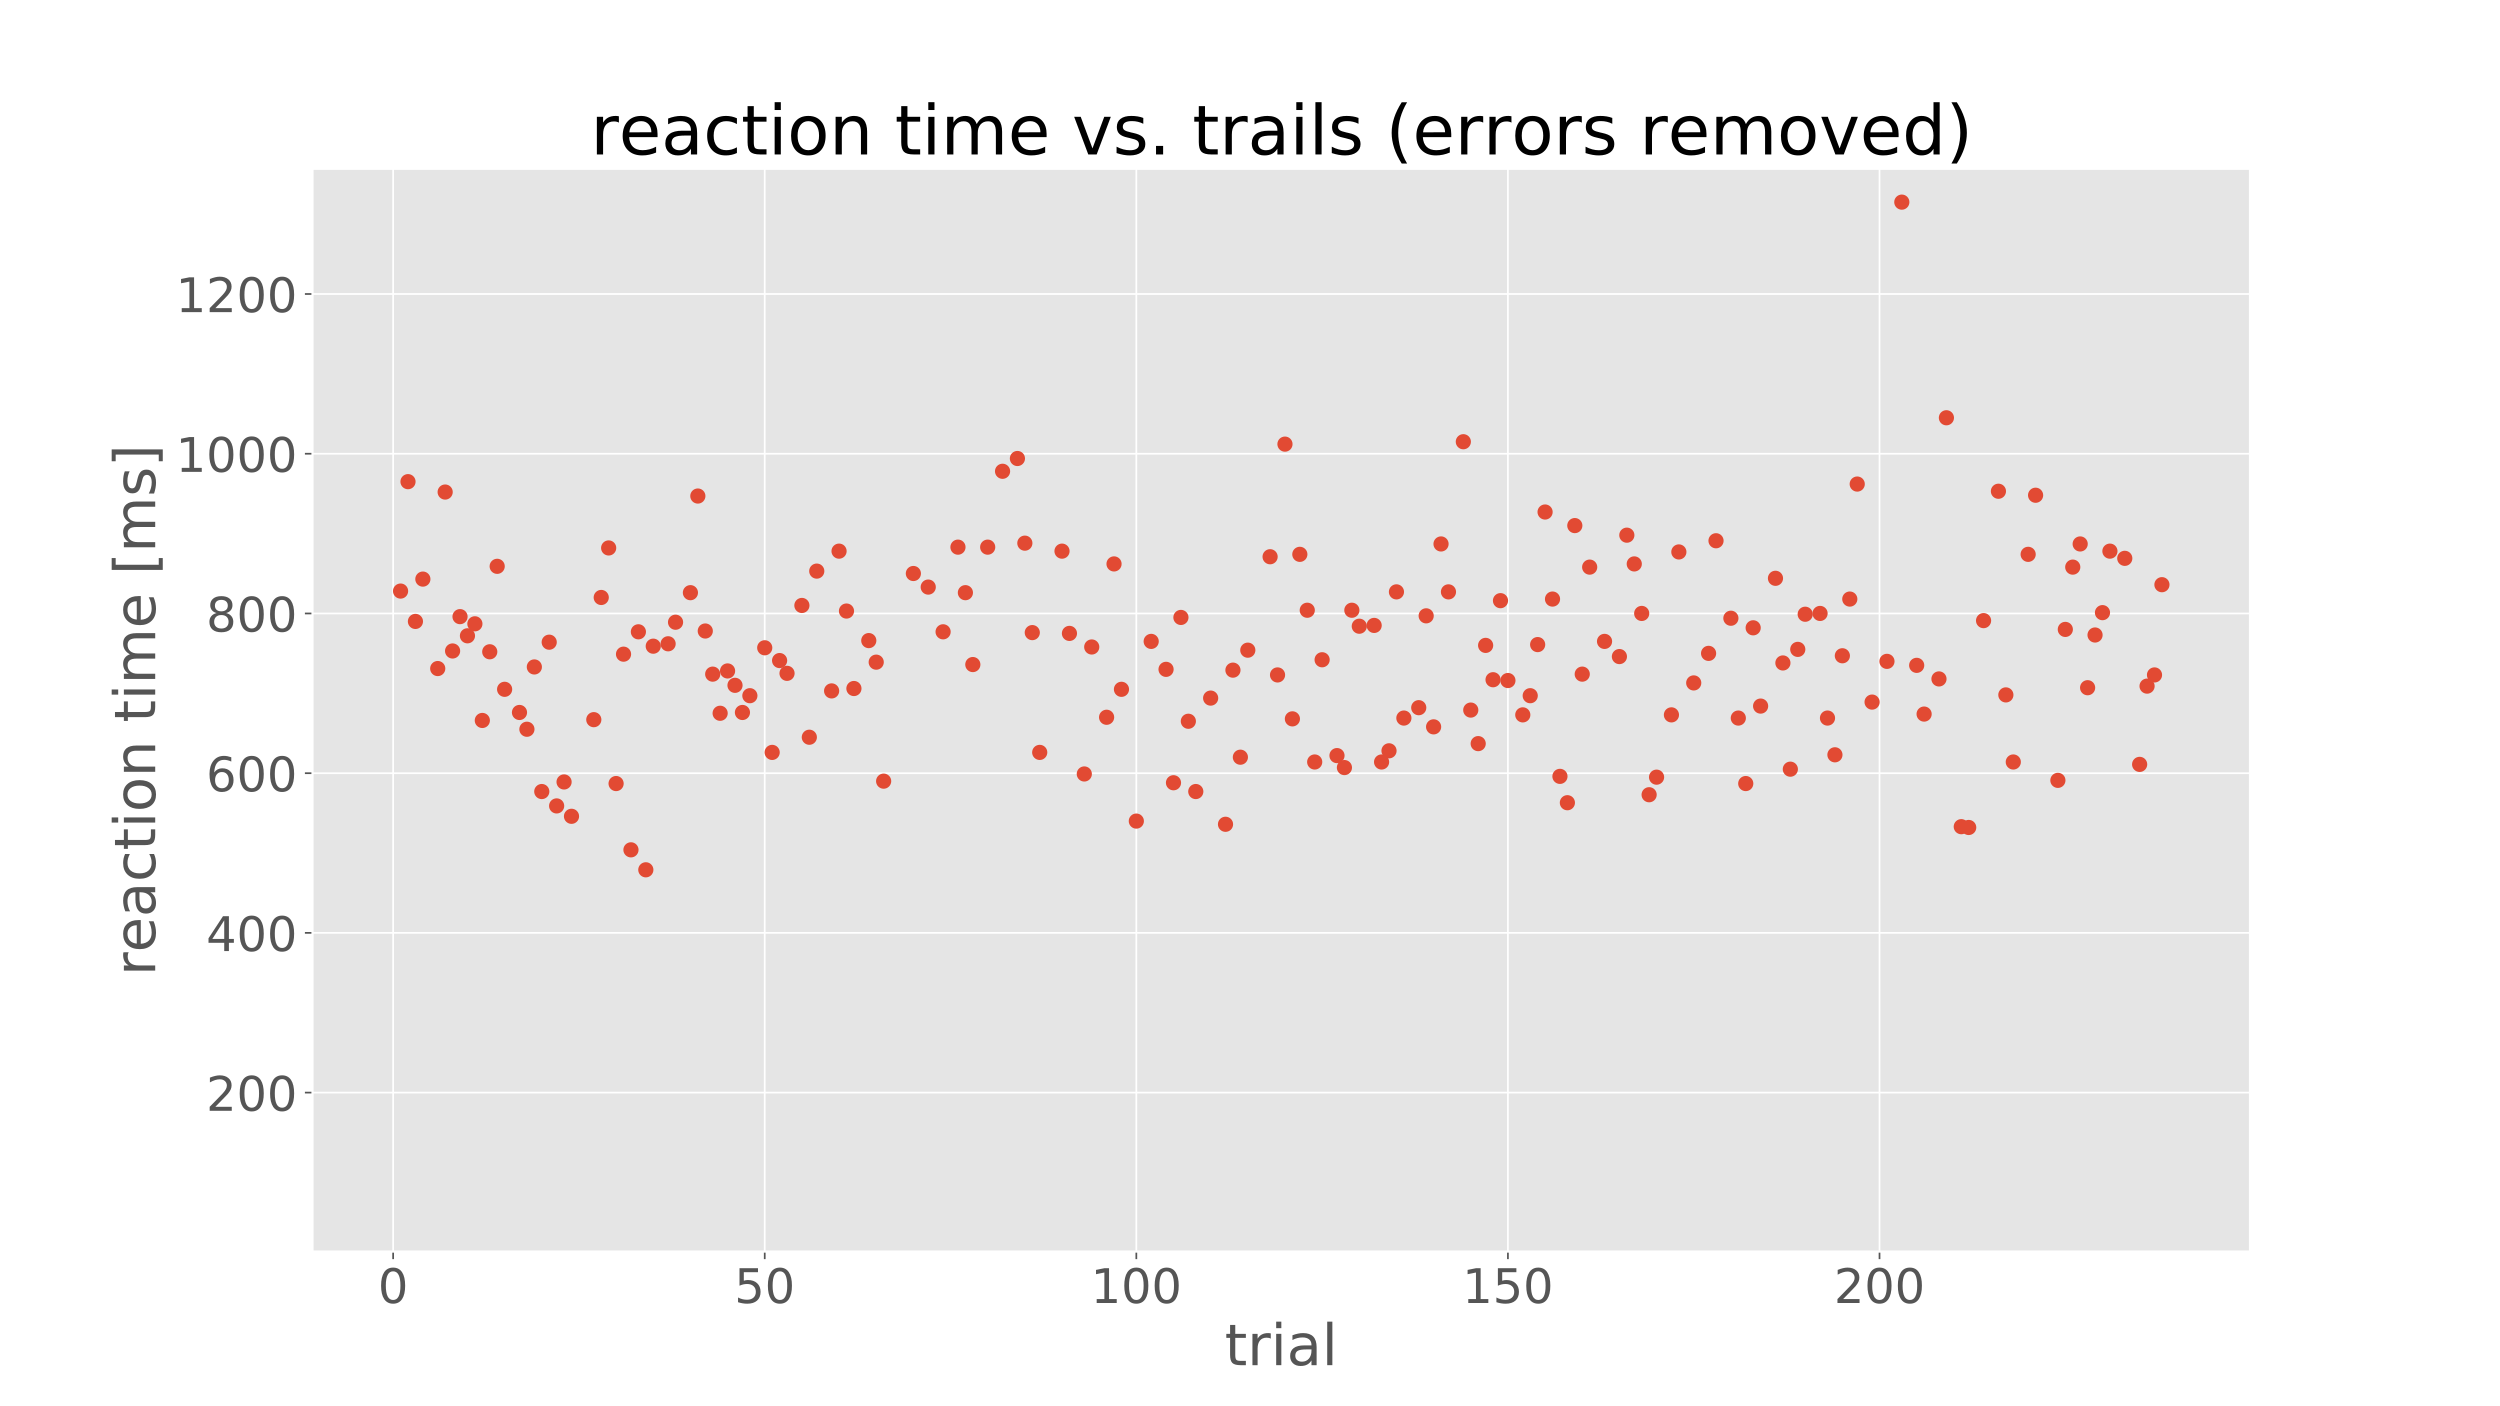 <?xml version="1.0" encoding="utf-8" standalone="no"?>
<!DOCTYPE svg PUBLIC "-//W3C//DTD SVG 1.1//EN"
  "http://www.w3.org/Graphics/SVG/1.1/DTD/svg11.dtd">
<!-- Created with matplotlib (https://matplotlib.org/) -->
<svg height="648pt" version="1.1" viewBox="0 0 1152 648" width="1152pt" xmlns="http://www.w3.org/2000/svg" xmlns:xlink="http://www.w3.org/1999/xlink">
 <defs>
  <style type="text/css">
*{stroke-linecap:butt;stroke-linejoin:round;white-space:pre;}
  </style>
 </defs>
 <g id="figure_1">
  <g id="patch_1">
   <path d="M 0 648 
L 1152 648 
L 1152 0 
L 0 0 
z
" style="fill:#ffffff;"/>
  </g>
  <g id="axes_1">
   <g id="patch_2">
    <path d="M 144 576.72 
L 1036.8 576.72 
L 1036.8 77.76 
L 144 77.76 
z
" style="fill:#e5e5e5;"/>
   </g>
   <g id="matplotlib.axis_1">
    <g id="xtick_1">
     <g id="line2d_1">
      <path clip-path="url(#pf242db9846)" d="M 181.157 576.72 
L 181.157 77.76 
" style="fill:none;stroke:#ffffff;stroke-linecap:square;stroke-width:0.8;"/>
     </g>
     <g id="line2d_2">
      <defs>
       <path d="M 0 0 
L 0 3.5 
" id="m5bc1a7a6ff" style="stroke:#555555;stroke-width:0.8;"/>
      </defs>
      <g>
       <use style="fill:#555555;stroke:#555555;stroke-width:0.8;" x="181.157" xlink:href="#m5bc1a7a6ff" y="576.72"/>
      </g>
     </g>
     <g id="text_1">
      <!-- 0 -->
      <defs>
       <path d="M 31.781 66.406 
Q 24.172 66.406 20.328 58.906 
Q 16.5 51.422 16.5 36.375 
Q 16.5 21.391 20.328 13.891 
Q 24.172 6.391 31.781 6.391 
Q 39.453 6.391 43.281 13.891 
Q 47.125 21.391 47.125 36.375 
Q 47.125 51.422 43.281 58.906 
Q 39.453 66.406 31.781 66.406 
z
M 31.781 74.219 
Q 44.047 74.219 50.516 64.516 
Q 56.984 54.828 56.984 36.375 
Q 56.984 17.969 50.516 8.266 
Q 44.047 -1.422 31.781 -1.422 
Q 19.531 -1.422 13.062 8.266 
Q 6.594 17.969 6.594 36.375 
Q 6.594 54.828 13.062 64.516 
Q 19.531 74.219 31.781 74.219 
z
" id="DejaVuSans-48"/>
      </defs>
      <g style="fill:#555555;" transform="translate(174.158 600.437)scale(0.22 -0.22)">
       <use xlink:href="#DejaVuSans-48"/>
      </g>
     </g>
    </g>
    <g id="xtick_2">
     <g id="line2d_3">
      <path clip-path="url(#pf242db9846)" d="M 352.388 576.72 
L 352.388 77.76 
" style="fill:none;stroke:#ffffff;stroke-linecap:square;stroke-width:0.8;"/>
     </g>
     <g id="line2d_4">
      <g>
       <use style="fill:#555555;stroke:#555555;stroke-width:0.8;" x="352.388" xlink:href="#m5bc1a7a6ff" y="576.72"/>
      </g>
     </g>
     <g id="text_2">
      <!-- 50 -->
      <defs>
       <path d="M 10.797 72.906 
L 49.516 72.906 
L 49.516 64.594 
L 19.828 64.594 
L 19.828 46.734 
Q 21.969 47.469 24.109 47.828 
Q 26.266 48.188 28.422 48.188 
Q 40.625 48.188 47.75 41.5 
Q 54.891 34.812 54.891 23.391 
Q 54.891 11.625 47.562 5.094 
Q 40.234 -1.422 26.906 -1.422 
Q 22.312 -1.422 17.547 -0.641 
Q 12.797 0.141 7.719 1.703 
L 7.719 11.625 
Q 12.109 9.234 16.797 8.062 
Q 21.484 6.891 26.703 6.891 
Q 35.156 6.891 40.078 11.328 
Q 45.016 15.766 45.016 23.391 
Q 45.016 31 40.078 35.438 
Q 35.156 39.891 26.703 39.891 
Q 22.75 39.891 18.812 39.016 
Q 14.891 38.141 10.797 36.281 
z
" id="DejaVuSans-53"/>
      </defs>
      <g style="fill:#555555;" transform="translate(338.391 600.437)scale(0.22 -0.22)">
       <use xlink:href="#DejaVuSans-53"/>
       <use x="63.623" xlink:href="#DejaVuSans-48"/>
      </g>
     </g>
    </g>
    <g id="xtick_3">
     <g id="line2d_5">
      <path clip-path="url(#pf242db9846)" d="M 523.62 576.72 
L 523.62 77.76 
" style="fill:none;stroke:#ffffff;stroke-linecap:square;stroke-width:0.8;"/>
     </g>
     <g id="line2d_6">
      <g>
       <use style="fill:#555555;stroke:#555555;stroke-width:0.8;" x="523.62" xlink:href="#m5bc1a7a6ff" y="576.72"/>
      </g>
     </g>
     <g id="text_3">
      <!-- 100 -->
      <defs>
       <path d="M 12.406 8.297 
L 28.516 8.297 
L 28.516 63.922 
L 10.984 60.406 
L 10.984 69.391 
L 28.422 72.906 
L 38.281 72.906 
L 38.281 8.297 
L 54.391 8.297 
L 54.391 0 
L 12.406 0 
z
" id="DejaVuSans-49"/>
      </defs>
      <g style="fill:#555555;" transform="translate(502.624 600.437)scale(0.22 -0.22)">
       <use xlink:href="#DejaVuSans-49"/>
       <use x="63.623" xlink:href="#DejaVuSans-48"/>
       <use x="127.246" xlink:href="#DejaVuSans-48"/>
      </g>
     </g>
    </g>
    <g id="xtick_4">
     <g id="line2d_7">
      <path clip-path="url(#pf242db9846)" d="M 694.851 576.72 
L 694.851 77.76 
" style="fill:none;stroke:#ffffff;stroke-linecap:square;stroke-width:0.8;"/>
     </g>
     <g id="line2d_8">
      <g>
       <use style="fill:#555555;stroke:#555555;stroke-width:0.8;" x="694.851" xlink:href="#m5bc1a7a6ff" y="576.72"/>
      </g>
     </g>
     <g id="text_4">
      <!-- 150 -->
      <g style="fill:#555555;" transform="translate(673.855 600.437)scale(0.22 -0.22)">
       <use xlink:href="#DejaVuSans-49"/>
       <use x="63.623" xlink:href="#DejaVuSans-53"/>
       <use x="127.246" xlink:href="#DejaVuSans-48"/>
      </g>
     </g>
    </g>
    <g id="xtick_5">
     <g id="line2d_9">
      <path clip-path="url(#pf242db9846)" d="M 866.082 576.72 
L 866.082 77.76 
" style="fill:none;stroke:#ffffff;stroke-linecap:square;stroke-width:0.8;"/>
     </g>
     <g id="line2d_10">
      <g>
       <use style="fill:#555555;stroke:#555555;stroke-width:0.8;" x="866.082" xlink:href="#m5bc1a7a6ff" y="576.72"/>
      </g>
     </g>
     <g id="text_5">
      <!-- 200 -->
      <defs>
       <path d="M 19.188 8.297 
L 53.609 8.297 
L 53.609 0 
L 7.328 0 
L 7.328 8.297 
Q 12.938 14.109 22.625 23.891 
Q 32.328 33.688 34.812 36.531 
Q 39.547 41.844 41.422 45.531 
Q 43.312 49.219 43.312 52.781 
Q 43.312 58.594 39.234 62.25 
Q 35.156 65.922 28.609 65.922 
Q 23.969 65.922 18.812 64.312 
Q 13.672 62.703 7.812 59.422 
L 7.812 69.391 
Q 13.766 71.781 18.938 73 
Q 24.125 74.219 28.422 74.219 
Q 39.75 74.219 46.484 68.547 
Q 53.219 62.891 53.219 53.422 
Q 53.219 48.922 51.531 44.891 
Q 49.859 40.875 45.406 35.406 
Q 44.188 33.984 37.641 27.219 
Q 31.109 20.453 19.188 8.297 
z
" id="DejaVuSans-50"/>
      </defs>
      <g style="fill:#555555;" transform="translate(845.086 600.437)scale(0.22 -0.22)">
       <use xlink:href="#DejaVuSans-50"/>
       <use x="63.623" xlink:href="#DejaVuSans-48"/>
       <use x="127.246" xlink:href="#DejaVuSans-48"/>
      </g>
     </g>
    </g>
    <g id="text_6">
     <!-- trial -->
     <defs>
      <path d="M 18.312 70.219 
L 18.312 54.688 
L 36.812 54.688 
L 36.812 47.703 
L 18.312 47.703 
L 18.312 18.016 
Q 18.312 11.328 20.141 9.422 
Q 21.969 7.516 27.594 7.516 
L 36.812 7.516 
L 36.812 0 
L 27.594 0 
Q 17.188 0 13.234 3.875 
Q 9.281 7.766 9.281 18.016 
L 9.281 47.703 
L 2.688 47.703 
L 2.688 54.688 
L 9.281 54.688 
L 9.281 70.219 
z
" id="DejaVuSans-116"/>
      <path d="M 41.109 46.297 
Q 39.594 47.172 37.812 47.578 
Q 36.031 48 33.891 48 
Q 26.266 48 22.188 43.047 
Q 18.109 38.094 18.109 28.812 
L 18.109 0 
L 9.078 0 
L 9.078 54.688 
L 18.109 54.688 
L 18.109 46.188 
Q 20.953 51.172 25.484 53.578 
Q 30.031 56 36.531 56 
Q 37.453 56 38.578 55.875 
Q 39.703 55.766 41.062 55.516 
z
" id="DejaVuSans-114"/>
      <path d="M 9.422 54.688 
L 18.406 54.688 
L 18.406 0 
L 9.422 0 
z
M 9.422 75.984 
L 18.406 75.984 
L 18.406 64.594 
L 9.422 64.594 
z
" id="DejaVuSans-105"/>
      <path d="M 34.281 27.484 
Q 23.391 27.484 19.188 25 
Q 14.984 22.516 14.984 16.5 
Q 14.984 11.719 18.141 8.906 
Q 21.297 6.109 26.703 6.109 
Q 34.188 6.109 38.703 11.406 
Q 43.219 16.703 43.219 25.484 
L 43.219 27.484 
z
M 52.203 31.203 
L 52.203 0 
L 43.219 0 
L 43.219 8.297 
Q 40.141 3.328 35.547 0.953 
Q 30.953 -1.422 24.312 -1.422 
Q 15.922 -1.422 10.953 3.297 
Q 6 8.016 6 15.922 
Q 6 25.141 12.172 29.828 
Q 18.359 34.516 30.609 34.516 
L 43.219 34.516 
L 43.219 35.406 
Q 43.219 41.609 39.141 45 
Q 35.062 48.391 27.688 48.391 
Q 23 48.391 18.547 47.266 
Q 14.109 46.141 10.016 43.891 
L 10.016 52.203 
Q 14.938 54.109 19.578 55.047 
Q 24.219 56 28.609 56 
Q 40.484 56 46.344 49.844 
Q 52.203 43.703 52.203 31.203 
z
" id="DejaVuSans-97"/>
      <path d="M 9.422 75.984 
L 18.406 75.984 
L 18.406 0 
L 9.422 0 
z
" id="DejaVuSans-108"/>
     </defs>
     <g style="fill:#555555;" transform="translate(564.375 629.072)scale(0.264 -0.264)">
      <use xlink:href="#DejaVuSans-116"/>
      <use x="39.209" xlink:href="#DejaVuSans-114"/>
      <use x="80.322" xlink:href="#DejaVuSans-105"/>
      <use x="108.105" xlink:href="#DejaVuSans-97"/>
      <use x="169.385" xlink:href="#DejaVuSans-108"/>
     </g>
    </g>
   </g>
   <g id="matplotlib.axis_2">
    <g id="ytick_1">
     <g id="line2d_11">
      <path clip-path="url(#pf242db9846)" d="M 144 503.484 
L 1036.8 503.484 
" style="fill:none;stroke:#ffffff;stroke-linecap:square;stroke-width:0.8;"/>
     </g>
     <g id="line2d_12">
      <defs>
       <path d="M 0 0 
L -3.5 0 
" id="m4f1fadaae9" style="stroke:#555555;stroke-width:0.8;"/>
      </defs>
      <g>
       <use style="fill:#555555;stroke:#555555;stroke-width:0.8;" x="144" xlink:href="#m4f1fadaae9" y="503.484"/>
      </g>
     </g>
     <g id="text_7">
      <!-- 200 -->
      <g style="fill:#555555;" transform="translate(95.007 511.843)scale(0.22 -0.22)">
       <use xlink:href="#DejaVuSans-50"/>
       <use x="63.623" xlink:href="#DejaVuSans-48"/>
       <use x="127.246" xlink:href="#DejaVuSans-48"/>
      </g>
     </g>
    </g>
    <g id="ytick_2">
     <g id="line2d_13">
      <path clip-path="url(#pf242db9846)" d="M 144 429.88 
L 1036.8 429.88 
" style="fill:none;stroke:#ffffff;stroke-linecap:square;stroke-width:0.8;"/>
     </g>
     <g id="line2d_14">
      <g>
       <use style="fill:#555555;stroke:#555555;stroke-width:0.8;" x="144" xlink:href="#m4f1fadaae9" y="429.88"/>
      </g>
     </g>
     <g id="text_8">
      <!-- 400 -->
      <defs>
       <path d="M 37.797 64.312 
L 12.891 25.391 
L 37.797 25.391 
z
M 35.203 72.906 
L 47.609 72.906 
L 47.609 25.391 
L 58.016 25.391 
L 58.016 17.188 
L 47.609 17.188 
L 47.609 0 
L 37.797 0 
L 37.797 17.188 
L 4.891 17.188 
L 4.891 26.703 
z
" id="DejaVuSans-52"/>
      </defs>
      <g style="fill:#555555;" transform="translate(95.007 438.239)scale(0.22 -0.22)">
       <use xlink:href="#DejaVuSans-52"/>
       <use x="63.623" xlink:href="#DejaVuSans-48"/>
       <use x="127.246" xlink:href="#DejaVuSans-48"/>
      </g>
     </g>
    </g>
    <g id="ytick_3">
     <g id="line2d_15">
      <path clip-path="url(#pf242db9846)" d="M 144 356.277 
L 1036.8 356.277 
" style="fill:none;stroke:#ffffff;stroke-linecap:square;stroke-width:0.8;"/>
     </g>
     <g id="line2d_16">
      <g>
       <use style="fill:#555555;stroke:#555555;stroke-width:0.8;" x="144" xlink:href="#m4f1fadaae9" y="356.277"/>
      </g>
     </g>
     <g id="text_9">
      <!-- 600 -->
      <defs>
       <path d="M 33.016 40.375 
Q 26.375 40.375 22.484 35.828 
Q 18.609 31.297 18.609 23.391 
Q 18.609 15.531 22.484 10.953 
Q 26.375 6.391 33.016 6.391 
Q 39.656 6.391 43.531 10.953 
Q 47.406 15.531 47.406 23.391 
Q 47.406 31.297 43.531 35.828 
Q 39.656 40.375 33.016 40.375 
z
M 52.594 71.297 
L 52.594 62.312 
Q 48.875 64.062 45.094 64.984 
Q 41.312 65.922 37.594 65.922 
Q 27.828 65.922 22.672 59.328 
Q 17.531 52.734 16.797 39.406 
Q 19.672 43.656 24.016 45.922 
Q 28.375 48.188 33.594 48.188 
Q 44.578 48.188 50.953 41.516 
Q 57.328 34.859 57.328 23.391 
Q 57.328 12.156 50.688 5.359 
Q 44.047 -1.422 33.016 -1.422 
Q 20.359 -1.422 13.672 8.266 
Q 6.984 17.969 6.984 36.375 
Q 6.984 53.656 15.188 63.938 
Q 23.391 74.219 37.203 74.219 
Q 40.922 74.219 44.703 73.484 
Q 48.484 72.75 52.594 71.297 
z
" id="DejaVuSans-54"/>
      </defs>
      <g style="fill:#555555;" transform="translate(95.007 364.635)scale(0.22 -0.22)">
       <use xlink:href="#DejaVuSans-54"/>
       <use x="63.623" xlink:href="#DejaVuSans-48"/>
       <use x="127.246" xlink:href="#DejaVuSans-48"/>
      </g>
     </g>
    </g>
    <g id="ytick_4">
     <g id="line2d_17">
      <path clip-path="url(#pf242db9846)" d="M 144 282.673 
L 1036.8 282.673 
" style="fill:none;stroke:#ffffff;stroke-linecap:square;stroke-width:0.8;"/>
     </g>
     <g id="line2d_18">
      <g>
       <use style="fill:#555555;stroke:#555555;stroke-width:0.8;" x="144" xlink:href="#m4f1fadaae9" y="282.673"/>
      </g>
     </g>
     <g id="text_10">
      <!-- 800 -->
      <defs>
       <path d="M 31.781 34.625 
Q 24.75 34.625 20.719 30.859 
Q 16.703 27.094 16.703 20.516 
Q 16.703 13.922 20.719 10.156 
Q 24.75 6.391 31.781 6.391 
Q 38.812 6.391 42.859 10.172 
Q 46.922 13.969 46.922 20.516 
Q 46.922 27.094 42.891 30.859 
Q 38.875 34.625 31.781 34.625 
z
M 21.922 38.812 
Q 15.578 40.375 12.031 44.719 
Q 8.5 49.078 8.5 55.328 
Q 8.5 64.062 14.719 69.141 
Q 20.953 74.219 31.781 74.219 
Q 42.672 74.219 48.875 69.141 
Q 55.078 64.062 55.078 55.328 
Q 55.078 49.078 51.531 44.719 
Q 48 40.375 41.703 38.812 
Q 48.828 37.156 52.797 32.312 
Q 56.781 27.484 56.781 20.516 
Q 56.781 9.906 50.312 4.234 
Q 43.844 -1.422 31.781 -1.422 
Q 19.734 -1.422 13.25 4.234 
Q 6.781 9.906 6.781 20.516 
Q 6.781 27.484 10.781 32.312 
Q 14.797 37.156 21.922 38.812 
z
M 18.312 54.391 
Q 18.312 48.734 21.844 45.562 
Q 25.391 42.391 31.781 42.391 
Q 38.141 42.391 41.719 45.562 
Q 45.312 48.734 45.312 54.391 
Q 45.312 60.062 41.719 63.234 
Q 38.141 66.406 31.781 66.406 
Q 25.391 66.406 21.844 63.234 
Q 18.312 60.062 18.312 54.391 
z
" id="DejaVuSans-56"/>
      </defs>
      <g style="fill:#555555;" transform="translate(95.007 291.031)scale(0.22 -0.22)">
       <use xlink:href="#DejaVuSans-56"/>
       <use x="63.623" xlink:href="#DejaVuSans-48"/>
       <use x="127.246" xlink:href="#DejaVuSans-48"/>
      </g>
     </g>
    </g>
    <g id="ytick_5">
     <g id="line2d_19">
      <path clip-path="url(#pf242db9846)" d="M 144 209.069 
L 1036.8 209.069 
" style="fill:none;stroke:#ffffff;stroke-linecap:square;stroke-width:0.8;"/>
     </g>
     <g id="line2d_20">
      <g>
       <use style="fill:#555555;stroke:#555555;stroke-width:0.8;" x="144" xlink:href="#m4f1fadaae9" y="209.069"/>
      </g>
     </g>
     <g id="text_11">
      <!-- 1000 -->
      <g style="fill:#555555;" transform="translate(81.01 217.427)scale(0.22 -0.22)">
       <use xlink:href="#DejaVuSans-49"/>
       <use x="63.623" xlink:href="#DejaVuSans-48"/>
       <use x="127.246" xlink:href="#DejaVuSans-48"/>
       <use x="190.869" xlink:href="#DejaVuSans-48"/>
      </g>
     </g>
    </g>
    <g id="ytick_6">
     <g id="line2d_21">
      <path clip-path="url(#pf242db9846)" d="M 144 135.465 
L 1036.8 135.465 
" style="fill:none;stroke:#ffffff;stroke-linecap:square;stroke-width:0.8;"/>
     </g>
     <g id="line2d_22">
      <g>
       <use style="fill:#555555;stroke:#555555;stroke-width:0.8;" x="144" xlink:href="#m4f1fadaae9" y="135.465"/>
      </g>
     </g>
     <g id="text_12">
      <!-- 1200 -->
      <g style="fill:#555555;" transform="translate(81.01 143.824)scale(0.22 -0.22)">
       <use xlink:href="#DejaVuSans-49"/>
       <use x="63.623" xlink:href="#DejaVuSans-50"/>
       <use x="127.246" xlink:href="#DejaVuSans-48"/>
       <use x="190.869" xlink:href="#DejaVuSans-48"/>
      </g>
     </g>
    </g>
    <g id="text_13">
     <!-- reaction time [ms] -->
     <defs>
      <path d="M 56.203 29.594 
L 56.203 25.203 
L 14.891 25.203 
Q 15.484 15.922 20.484 11.062 
Q 25.484 6.203 34.422 6.203 
Q 39.594 6.203 44.453 7.469 
Q 49.312 8.734 54.109 11.281 
L 54.109 2.781 
Q 49.266 0.734 44.188 -0.344 
Q 39.109 -1.422 33.891 -1.422 
Q 20.797 -1.422 13.156 6.188 
Q 5.516 13.812 5.516 26.812 
Q 5.516 40.234 12.766 48.109 
Q 20.016 56 32.328 56 
Q 43.359 56 49.781 48.891 
Q 56.203 41.797 56.203 29.594 
z
M 47.219 32.234 
Q 47.125 39.594 43.094 43.984 
Q 39.062 48.391 32.422 48.391 
Q 24.906 48.391 20.391 44.141 
Q 15.875 39.891 15.188 32.172 
z
" id="DejaVuSans-101"/>
      <path d="M 48.781 52.594 
L 48.781 44.188 
Q 44.969 46.297 41.141 47.344 
Q 37.312 48.391 33.406 48.391 
Q 24.656 48.391 19.812 42.844 
Q 14.984 37.312 14.984 27.297 
Q 14.984 17.281 19.812 11.734 
Q 24.656 6.203 33.406 6.203 
Q 37.312 6.203 41.141 7.25 
Q 44.969 8.297 48.781 10.406 
L 48.781 2.094 
Q 45.016 0.344 40.984 -0.531 
Q 36.969 -1.422 32.422 -1.422 
Q 20.062 -1.422 12.781 6.344 
Q 5.516 14.109 5.516 27.297 
Q 5.516 40.672 12.859 48.328 
Q 20.219 56 33.016 56 
Q 37.156 56 41.109 55.141 
Q 45.062 54.297 48.781 52.594 
z
" id="DejaVuSans-99"/>
      <path d="M 30.609 48.391 
Q 23.391 48.391 19.188 42.75 
Q 14.984 37.109 14.984 27.297 
Q 14.984 17.484 19.156 11.844 
Q 23.344 6.203 30.609 6.203 
Q 37.797 6.203 41.984 11.859 
Q 46.188 17.531 46.188 27.297 
Q 46.188 37.016 41.984 42.703 
Q 37.797 48.391 30.609 48.391 
z
M 30.609 56 
Q 42.328 56 49.016 48.375 
Q 55.719 40.766 55.719 27.297 
Q 55.719 13.875 49.016 6.219 
Q 42.328 -1.422 30.609 -1.422 
Q 18.844 -1.422 12.172 6.219 
Q 5.516 13.875 5.516 27.297 
Q 5.516 40.766 12.172 48.375 
Q 18.844 56 30.609 56 
z
" id="DejaVuSans-111"/>
      <path d="M 54.891 33.016 
L 54.891 0 
L 45.906 0 
L 45.906 32.719 
Q 45.906 40.484 42.875 44.328 
Q 39.844 48.188 33.797 48.188 
Q 26.516 48.188 22.312 43.547 
Q 18.109 38.922 18.109 30.906 
L 18.109 0 
L 9.078 0 
L 9.078 54.688 
L 18.109 54.688 
L 18.109 46.188 
Q 21.344 51.125 25.703 53.562 
Q 30.078 56 35.797 56 
Q 45.219 56 50.047 50.172 
Q 54.891 44.344 54.891 33.016 
z
" id="DejaVuSans-110"/>
      <path id="DejaVuSans-32"/>
      <path d="M 52 44.188 
Q 55.375 50.25 60.062 53.125 
Q 64.75 56 71.094 56 
Q 79.641 56 84.281 50.016 
Q 88.922 44.047 88.922 33.016 
L 88.922 0 
L 79.891 0 
L 79.891 32.719 
Q 79.891 40.578 77.094 44.375 
Q 74.312 48.188 68.609 48.188 
Q 61.625 48.188 57.562 43.547 
Q 53.516 38.922 53.516 30.906 
L 53.516 0 
L 44.484 0 
L 44.484 32.719 
Q 44.484 40.625 41.703 44.406 
Q 38.922 48.188 33.109 48.188 
Q 26.219 48.188 22.156 43.531 
Q 18.109 38.875 18.109 30.906 
L 18.109 0 
L 9.078 0 
L 9.078 54.688 
L 18.109 54.688 
L 18.109 46.188 
Q 21.188 51.219 25.484 53.609 
Q 29.781 56 35.688 56 
Q 41.656 56 45.828 52.969 
Q 50 49.953 52 44.188 
z
" id="DejaVuSans-109"/>
      <path d="M 8.594 75.984 
L 29.297 75.984 
L 29.297 69 
L 17.578 69 
L 17.578 -6.203 
L 29.297 -6.203 
L 29.297 -13.188 
L 8.594 -13.188 
z
" id="DejaVuSans-91"/>
      <path d="M 44.281 53.078 
L 44.281 44.578 
Q 40.484 46.531 36.375 47.5 
Q 32.281 48.484 27.875 48.484 
Q 21.188 48.484 17.844 46.438 
Q 14.5 44.391 14.5 40.281 
Q 14.5 37.156 16.891 35.375 
Q 19.281 33.594 26.516 31.984 
L 29.594 31.297 
Q 39.156 29.25 43.188 25.516 
Q 47.219 21.781 47.219 15.094 
Q 47.219 7.469 41.188 3.016 
Q 35.156 -1.422 24.609 -1.422 
Q 20.219 -1.422 15.453 -0.562 
Q 10.688 0.297 5.422 2 
L 5.422 11.281 
Q 10.406 8.688 15.234 7.391 
Q 20.062 6.109 24.812 6.109 
Q 31.156 6.109 34.562 8.281 
Q 37.984 10.453 37.984 14.406 
Q 37.984 18.062 35.516 20.016 
Q 33.062 21.969 24.703 23.781 
L 21.578 24.516 
Q 13.234 26.266 9.516 29.906 
Q 5.812 33.547 5.812 39.891 
Q 5.812 47.609 11.281 51.797 
Q 16.75 56 26.812 56 
Q 31.781 56 36.172 55.266 
Q 40.578 54.547 44.281 53.078 
z
" id="DejaVuSans-115"/>
      <path d="M 30.422 75.984 
L 30.422 -13.188 
L 9.719 -13.188 
L 9.719 -6.203 
L 21.391 -6.203 
L 21.391 69 
L 9.719 69 
L 9.719 75.984 
z
" id="DejaVuSans-93"/>
     </defs>
     <g style="fill:#555555;" transform="translate(71.52 449.662)rotate(-90)scale(0.264 -0.264)">
      <use xlink:href="#DejaVuSans-114"/>
      <use x="41.082" xlink:href="#DejaVuSans-101"/>
      <use x="102.605" xlink:href="#DejaVuSans-97"/>
      <use x="163.885" xlink:href="#DejaVuSans-99"/>
      <use x="218.865" xlink:href="#DejaVuSans-116"/>
      <use x="258.074" xlink:href="#DejaVuSans-105"/>
      <use x="285.857" xlink:href="#DejaVuSans-111"/>
      <use x="347.039" xlink:href="#DejaVuSans-110"/>
      <use x="410.418" xlink:href="#DejaVuSans-32"/>
      <use x="442.205" xlink:href="#DejaVuSans-116"/>
      <use x="481.414" xlink:href="#DejaVuSans-105"/>
      <use x="509.197" xlink:href="#DejaVuSans-109"/>
      <use x="606.609" xlink:href="#DejaVuSans-101"/>
      <use x="668.133" xlink:href="#DejaVuSans-32"/>
      <use x="699.92" xlink:href="#DejaVuSans-91"/>
      <use x="738.934" xlink:href="#DejaVuSans-109"/>
      <use x="836.346" xlink:href="#DejaVuSans-115"/>
      <use x="888.445" xlink:href="#DejaVuSans-93"/>
     </g>
    </g>
   </g>
   <g id="line2d_23">
    <defs>
     <path d="M 0 3 
C 0.796 3 1.559 2.684 2.121 2.121 
C 2.684 1.559 3 0.796 3 0 
C 3 -0.796 2.684 -1.559 2.121 -2.121 
C 1.559 -2.684 0.796 -3 0 -3 
C -0.796 -3 -1.559 -2.684 -2.121 -2.121 
C -2.684 -1.559 -3 -0.796 -3 0 
C -3 0.796 -2.684 1.559 -2.121 2.121 
C -1.559 2.684 -0.796 3 0 3 
z
" id="m5c6a051505" style="stroke:#e24a33;"/>
    </defs>
    <g clip-path="url(#pf242db9846)">
     <use style="fill:#e24a33;stroke:#e24a33;" x="184.582" xlink:href="#m5c6a051505" y="272.368"/>
     <use style="fill:#e24a33;stroke:#e24a33;" x="188.006" xlink:href="#m5c6a051505" y="221.95"/>
     <use style="fill:#e24a33;stroke:#e24a33;" x="191.431" xlink:href="#m5c6a051505" y="286.353"/>
     <use style="fill:#e24a33;stroke:#e24a33;" x="194.856" xlink:href="#m5c6a051505" y="266.848"/>
     <use style="fill:#e24a33;stroke:#e24a33;" x="201.705" xlink:href="#m5c6a051505" y="308.066"/>
     <use style="fill:#e24a33;stroke:#e24a33;" x="205.13" xlink:href="#m5c6a051505" y="226.734"/>
     <use style="fill:#e24a33;stroke:#e24a33;" x="208.554" xlink:href="#m5c6a051505" y="299.97"/>
     <use style="fill:#e24a33;stroke:#e24a33;" x="211.979" xlink:href="#m5c6a051505" y="284.145"/>
     <use style="fill:#e24a33;stroke:#e24a33;" x="215.403" xlink:href="#m5c6a051505" y="292.977"/>
     <use style="fill:#e24a33;stroke:#e24a33;" x="218.828" xlink:href="#m5c6a051505" y="287.457"/>
     <use style="fill:#e24a33;stroke:#e24a33;" x="222.253" xlink:href="#m5c6a051505" y="331.987"/>
     <use style="fill:#e24a33;stroke:#e24a33;" x="225.677" xlink:href="#m5c6a051505" y="300.338"/>
     <use style="fill:#e24a33;stroke:#e24a33;" x="229.102" xlink:href="#m5c6a051505" y="260.96"/>
     <use style="fill:#e24a33;stroke:#e24a33;" x="232.527" xlink:href="#m5c6a051505" y="317.635"/>
     <use style="fill:#e24a33;stroke:#e24a33;" x="239.376" xlink:href="#m5c6a051505" y="328.307"/>
     <use style="fill:#e24a33;stroke:#e24a33;" x="242.8" xlink:href="#m5c6a051505" y="336.036"/>
     <use style="fill:#e24a33;stroke:#e24a33;" x="246.225" xlink:href="#m5c6a051505" y="307.33"/>
     <use style="fill:#e24a33;stroke:#e24a33;" x="249.65" xlink:href="#m5c6a051505" y="364.741"/>
     <use style="fill:#e24a33;stroke:#e24a33;" x="253.074" xlink:href="#m5c6a051505" y="295.922"/>
     <use style="fill:#e24a33;stroke:#e24a33;" x="256.499" xlink:href="#m5c6a051505" y="371.365"/>
     <use style="fill:#e24a33;stroke:#e24a33;" x="259.924" xlink:href="#m5c6a051505" y="360.325"/>
     <use style="fill:#e24a33;stroke:#e24a33;" x="263.348" xlink:href="#m5c6a051505" y="376.15"/>
     <use style="fill:#e24a33;stroke:#e24a33;" x="273.622" xlink:href="#m5c6a051505" y="331.619"/>
     <use style="fill:#e24a33;stroke:#e24a33;" x="277.047" xlink:href="#m5c6a051505" y="275.313"/>
     <use style="fill:#e24a33;stroke:#e24a33;" x="280.471" xlink:href="#m5c6a051505" y="252.495"/>
     <use style="fill:#e24a33;stroke:#e24a33;" x="283.896" xlink:href="#m5c6a051505" y="361.061"/>
     <use style="fill:#e24a33;stroke:#e24a33;" x="287.321" xlink:href="#m5c6a051505" y="301.442"/>
     <use style="fill:#e24a33;stroke:#e24a33;" x="290.745" xlink:href="#m5c6a051505" y="391.607"/>
     <use style="fill:#e24a33;stroke:#e24a33;" x="294.17" xlink:href="#m5c6a051505" y="291.137"/>
     <use style="fill:#e24a33;stroke:#e24a33;" x="297.594" xlink:href="#m5c6a051505" y="400.807"/>
     <use style="fill:#e24a33;stroke:#e24a33;" x="301.019" xlink:href="#m5c6a051505" y="297.762"/>
     <use style="fill:#e24a33;stroke:#e24a33;" x="307.868" xlink:href="#m5c6a051505" y="296.658"/>
     <use style="fill:#e24a33;stroke:#e24a33;" x="311.293" xlink:href="#m5c6a051505" y="286.721"/>
     <use style="fill:#e24a33;stroke:#e24a33;" x="318.142" xlink:href="#m5c6a051505" y="273.104"/>
     <use style="fill:#e24a33;stroke:#e24a33;" x="321.567" xlink:href="#m5c6a051505" y="228.574"/>
     <use style="fill:#e24a33;stroke:#e24a33;" x="324.991" xlink:href="#m5c6a051505" y="290.769"/>
     <use style="fill:#e24a33;stroke:#e24a33;" x="328.416" xlink:href="#m5c6a051505" y="310.642"/>
     <use style="fill:#e24a33;stroke:#e24a33;" x="331.841" xlink:href="#m5c6a051505" y="328.675"/>
     <use style="fill:#e24a33;stroke:#e24a33;" x="335.265" xlink:href="#m5c6a051505" y="309.17"/>
     <use style="fill:#e24a33;stroke:#e24a33;" x="338.69" xlink:href="#m5c6a051505" y="315.795"/>
     <use style="fill:#e24a33;stroke:#e24a33;" x="342.115" xlink:href="#m5c6a051505" y="328.307"/>
     <use style="fill:#e24a33;stroke:#e24a33;" x="345.539" xlink:href="#m5c6a051505" y="320.579"/>
     <use style="fill:#e24a33;stroke:#e24a33;" x="352.388" xlink:href="#m5c6a051505" y="298.498"/>
     <use style="fill:#e24a33;stroke:#e24a33;" x="355.813" xlink:href="#m5c6a051505" y="346.708"/>
     <use style="fill:#e24a33;stroke:#e24a33;" x="359.238" xlink:href="#m5c6a051505" y="304.386"/>
     <use style="fill:#e24a33;stroke:#e24a33;" x="362.662" xlink:href="#m5c6a051505" y="310.274"/>
     <use style="fill:#e24a33;stroke:#e24a33;" x="369.512" xlink:href="#m5c6a051505" y="278.993"/>
     <use style="fill:#e24a33;stroke:#e24a33;" x="372.936" xlink:href="#m5c6a051505" y="339.716"/>
     <use style="fill:#e24a33;stroke:#e24a33;" x="376.361" xlink:href="#m5c6a051505" y="263.168"/>
     <use style="fill:#e24a33;stroke:#e24a33;" x="383.21" xlink:href="#m5c6a051505" y="318.371"/>
     <use style="fill:#e24a33;stroke:#e24a33;" x="386.635" xlink:href="#m5c6a051505" y="253.967"/>
     <use style="fill:#e24a33;stroke:#e24a33;" x="390.059" xlink:href="#m5c6a051505" y="281.569"/>
     <use style="fill:#e24a33;stroke:#e24a33;" x="393.484" xlink:href="#m5c6a051505" y="317.267"/>
     <use style="fill:#e24a33;stroke:#e24a33;" x="400.333" xlink:href="#m5c6a051505" y="295.186"/>
     <use style="fill:#e24a33;stroke:#e24a33;" x="403.758" xlink:href="#m5c6a051505" y="305.122"/>
     <use style="fill:#e24a33;stroke:#e24a33;" x="407.183" xlink:href="#m5c6a051505" y="359.957"/>
     <use style="fill:#e24a33;stroke:#e24a33;" x="420.881" xlink:href="#m5c6a051505" y="264.272"/>
     <use style="fill:#e24a33;stroke:#e24a33;" x="427.73" xlink:href="#m5c6a051505" y="270.528"/>
     <use style="fill:#e24a33;stroke:#e24a33;" x="434.58" xlink:href="#m5c6a051505" y="291.137"/>
     <use style="fill:#e24a33;stroke:#e24a33;" x="441.429" xlink:href="#m5c6a051505" y="252.127"/>
     <use style="fill:#e24a33;stroke:#e24a33;" x="444.853" xlink:href="#m5c6a051505" y="273.104"/>
     <use style="fill:#e24a33;stroke:#e24a33;" x="448.278" xlink:href="#m5c6a051505" y="306.226"/>
     <use style="fill:#e24a33;stroke:#e24a33;" x="455.127" xlink:href="#m5c6a051505" y="252.127"/>
     <use style="fill:#e24a33;stroke:#e24a33;" x="461.977" xlink:href="#m5c6a051505" y="217.166"/>
     <use style="fill:#e24a33;stroke:#e24a33;" x="468.826" xlink:href="#m5c6a051505" y="211.277"/>
     <use style="fill:#e24a33;stroke:#e24a33;" x="472.25" xlink:href="#m5c6a051505" y="250.287"/>
     <use style="fill:#e24a33;stroke:#e24a33;" x="475.675" xlink:href="#m5c6a051505" y="291.505"/>
     <use style="fill:#e24a33;stroke:#e24a33;" x="479.1" xlink:href="#m5c6a051505" y="346.708"/>
     <use style="fill:#e24a33;stroke:#e24a33;" x="489.374" xlink:href="#m5c6a051505" y="253.967"/>
     <use style="fill:#e24a33;stroke:#e24a33;" x="492.798" xlink:href="#m5c6a051505" y="291.873"/>
     <use style="fill:#e24a33;stroke:#e24a33;" x="499.647" xlink:href="#m5c6a051505" y="356.645"/>
     <use style="fill:#e24a33;stroke:#e24a33;" x="503.072" xlink:href="#m5c6a051505" y="298.13"/>
     <use style="fill:#e24a33;stroke:#e24a33;" x="509.921" xlink:href="#m5c6a051505" y="330.515"/>
     <use style="fill:#e24a33;stroke:#e24a33;" x="513.346" xlink:href="#m5c6a051505" y="259.856"/>
     <use style="fill:#e24a33;stroke:#e24a33;" x="516.771" xlink:href="#m5c6a051505" y="317.635"/>
     <use style="fill:#e24a33;stroke:#e24a33;" x="523.62" xlink:href="#m5c6a051505" y="378.358"/>
     <use style="fill:#e24a33;stroke:#e24a33;" x="530.469" xlink:href="#m5c6a051505" y="295.554"/>
     <use style="fill:#e24a33;stroke:#e24a33;" x="537.318" xlink:href="#m5c6a051505" y="308.434"/>
     <use style="fill:#e24a33;stroke:#e24a33;" x="540.743" xlink:href="#m5c6a051505" y="360.693"/>
     <use style="fill:#e24a33;stroke:#e24a33;" x="544.168" xlink:href="#m5c6a051505" y="284.513"/>
     <use style="fill:#e24a33;stroke:#e24a33;" x="547.592" xlink:href="#m5c6a051505" y="332.355"/>
     <use style="fill:#e24a33;stroke:#e24a33;" x="551.017" xlink:href="#m5c6a051505" y="364.741"/>
     <use style="fill:#e24a33;stroke:#e24a33;" x="557.866" xlink:href="#m5c6a051505" y="321.683"/>
     <use style="fill:#e24a33;stroke:#e24a33;" x="564.715" xlink:href="#m5c6a051505" y="379.83"/>
     <use style="fill:#e24a33;stroke:#e24a33;" x="568.14" xlink:href="#m5c6a051505" y="308.802"/>
     <use style="fill:#e24a33;stroke:#e24a33;" x="571.565" xlink:href="#m5c6a051505" y="348.916"/>
     <use style="fill:#e24a33;stroke:#e24a33;" x="574.989" xlink:href="#m5c6a051505" y="299.602"/>
     <use style="fill:#e24a33;stroke:#e24a33;" x="585.263" xlink:href="#m5c6a051505" y="256.544"/>
     <use style="fill:#e24a33;stroke:#e24a33;" x="588.688" xlink:href="#m5c6a051505" y="311.01"/>
     <use style="fill:#e24a33;stroke:#e24a33;" x="592.112" xlink:href="#m5c6a051505" y="204.653"/>
     <use style="fill:#e24a33;stroke:#e24a33;" x="595.537" xlink:href="#m5c6a051505" y="331.251"/>
     <use style="fill:#e24a33;stroke:#e24a33;" x="598.962" xlink:href="#m5c6a051505" y="255.44"/>
     <use style="fill:#e24a33;stroke:#e24a33;" x="602.386" xlink:href="#m5c6a051505" y="281.201"/>
     <use style="fill:#e24a33;stroke:#e24a33;" x="605.811" xlink:href="#m5c6a051505" y="351.124"/>
     <use style="fill:#e24a33;stroke:#e24a33;" x="609.235" xlink:href="#m5c6a051505" y="304.018"/>
     <use style="fill:#e24a33;stroke:#e24a33;" x="616.085" xlink:href="#m5c6a051505" y="348.18"/>
     <use style="fill:#e24a33;stroke:#e24a33;" x="619.509" xlink:href="#m5c6a051505" y="353.701"/>
     <use style="fill:#e24a33;stroke:#e24a33;" x="622.934" xlink:href="#m5c6a051505" y="281.201"/>
     <use style="fill:#e24a33;stroke:#e24a33;" x="626.359" xlink:href="#m5c6a051505" y="288.561"/>
     <use style="fill:#e24a33;stroke:#e24a33;" x="633.208" xlink:href="#m5c6a051505" y="288.193"/>
     <use style="fill:#e24a33;stroke:#e24a33;" x="636.632" xlink:href="#m5c6a051505" y="351.124"/>
     <use style="fill:#e24a33;stroke:#e24a33;" x="640.057" xlink:href="#m5c6a051505" y="345.972"/>
     <use style="fill:#e24a33;stroke:#e24a33;" x="643.482" xlink:href="#m5c6a051505" y="272.736"/>
     <use style="fill:#e24a33;stroke:#e24a33;" x="646.906" xlink:href="#m5c6a051505" y="330.883"/>
     <use style="fill:#e24a33;stroke:#e24a33;" x="653.756" xlink:href="#m5c6a051505" y="326.099"/>
     <use style="fill:#e24a33;stroke:#e24a33;" x="657.18" xlink:href="#m5c6a051505" y="283.777"/>
     <use style="fill:#e24a33;stroke:#e24a33;" x="660.605" xlink:href="#m5c6a051505" y="334.932"/>
     <use style="fill:#e24a33;stroke:#e24a33;" x="664.029" xlink:href="#m5c6a051505" y="250.655"/>
     <use style="fill:#e24a33;stroke:#e24a33;" x="667.454" xlink:href="#m5c6a051505" y="272.736"/>
     <use style="fill:#e24a33;stroke:#e24a33;" x="674.303" xlink:href="#m5c6a051505" y="203.549"/>
     <use style="fill:#e24a33;stroke:#e24a33;" x="677.728" xlink:href="#m5c6a051505" y="327.203"/>
     <use style="fill:#e24a33;stroke:#e24a33;" x="681.153" xlink:href="#m5c6a051505" y="342.66"/>
     <use style="fill:#e24a33;stroke:#e24a33;" x="684.577" xlink:href="#m5c6a051505" y="297.394"/>
     <use style="fill:#e24a33;stroke:#e24a33;" x="688.002" xlink:href="#m5c6a051505" y="313.218"/>
     <use style="fill:#e24a33;stroke:#e24a33;" x="691.426" xlink:href="#m5c6a051505" y="276.785"/>
     <use style="fill:#e24a33;stroke:#e24a33;" x="694.851" xlink:href="#m5c6a051505" y="313.586"/>
     <use style="fill:#e24a33;stroke:#e24a33;" x="701.7" xlink:href="#m5c6a051505" y="329.411"/>
     <use style="fill:#e24a33;stroke:#e24a33;" x="705.125" xlink:href="#m5c6a051505" y="320.579"/>
     <use style="fill:#e24a33;stroke:#e24a33;" x="708.55" xlink:href="#m5c6a051505" y="297.026"/>
     <use style="fill:#e24a33;stroke:#e24a33;" x="711.974" xlink:href="#m5c6a051505" y="235.935"/>
     <use style="fill:#e24a33;stroke:#e24a33;" x="715.399" xlink:href="#m5c6a051505" y="276.049"/>
     <use style="fill:#e24a33;stroke:#e24a33;" x="718.823" xlink:href="#m5c6a051505" y="357.749"/>
     <use style="fill:#e24a33;stroke:#e24a33;" x="722.248" xlink:href="#m5c6a051505" y="369.893"/>
     <use style="fill:#e24a33;stroke:#e24a33;" x="725.673" xlink:href="#m5c6a051505" y="242.191"/>
     <use style="fill:#e24a33;stroke:#e24a33;" x="729.097" xlink:href="#m5c6a051505" y="310.642"/>
     <use style="fill:#e24a33;stroke:#e24a33;" x="732.522" xlink:href="#m5c6a051505" y="261.328"/>
     <use style="fill:#e24a33;stroke:#e24a33;" x="739.371" xlink:href="#m5c6a051505" y="295.554"/>
     <use style="fill:#e24a33;stroke:#e24a33;" x="746.22" xlink:href="#m5c6a051505" y="302.546"/>
     <use style="fill:#e24a33;stroke:#e24a33;" x="749.645" xlink:href="#m5c6a051505" y="246.607"/>
     <use style="fill:#e24a33;stroke:#e24a33;" x="753.07" xlink:href="#m5c6a051505" y="259.856"/>
     <use style="fill:#e24a33;stroke:#e24a33;" x="756.494" xlink:href="#m5c6a051505" y="282.673"/>
     <use style="fill:#e24a33;stroke:#e24a33;" x="759.919" xlink:href="#m5c6a051505" y="366.213"/>
     <use style="fill:#e24a33;stroke:#e24a33;" x="763.344" xlink:href="#m5c6a051505" y="358.117"/>
     <use style="fill:#e24a33;stroke:#e24a33;" x="770.193" xlink:href="#m5c6a051505" y="329.411"/>
     <use style="fill:#e24a33;stroke:#e24a33;" x="773.617" xlink:href="#m5c6a051505" y="254.335"/>
     <use style="fill:#e24a33;stroke:#e24a33;" x="780.467" xlink:href="#m5c6a051505" y="314.691"/>
     <use style="fill:#e24a33;stroke:#e24a33;" x="787.316" xlink:href="#m5c6a051505" y="301.074"/>
     <use style="fill:#e24a33;stroke:#e24a33;" x="790.741" xlink:href="#m5c6a051505" y="249.183"/>
     <use style="fill:#e24a33;stroke:#e24a33;" x="797.59" xlink:href="#m5c6a051505" y="284.881"/>
     <use style="fill:#e24a33;stroke:#e24a33;" x="801.014" xlink:href="#m5c6a051505" y="330.883"/>
     <use style="fill:#e24a33;stroke:#e24a33;" x="804.439" xlink:href="#m5c6a051505" y="361.061"/>
     <use style="fill:#e24a33;stroke:#e24a33;" x="807.864" xlink:href="#m5c6a051505" y="289.297"/>
     <use style="fill:#e24a33;stroke:#e24a33;" x="811.288" xlink:href="#m5c6a051505" y="325.363"/>
     <use style="fill:#e24a33;stroke:#e24a33;" x="818.138" xlink:href="#m5c6a051505" y="266.48"/>
     <use style="fill:#e24a33;stroke:#e24a33;" x="821.562" xlink:href="#m5c6a051505" y="305.49"/>
     <use style="fill:#e24a33;stroke:#e24a33;" x="824.987" xlink:href="#m5c6a051505" y="354.437"/>
     <use style="fill:#e24a33;stroke:#e24a33;" x="828.412" xlink:href="#m5c6a051505" y="299.234"/>
     <use style="fill:#e24a33;stroke:#e24a33;" x="831.836" xlink:href="#m5c6a051505" y="283.041"/>
     <use style="fill:#e24a33;stroke:#e24a33;" x="838.685" xlink:href="#m5c6a051505" y="282.673"/>
     <use style="fill:#e24a33;stroke:#e24a33;" x="842.11" xlink:href="#m5c6a051505" y="330.883"/>
     <use style="fill:#e24a33;stroke:#e24a33;" x="845.535" xlink:href="#m5c6a051505" y="347.812"/>
     <use style="fill:#e24a33;stroke:#e24a33;" x="848.959" xlink:href="#m5c6a051505" y="302.178"/>
     <use style="fill:#e24a33;stroke:#e24a33;" x="852.384" xlink:href="#m5c6a051505" y="276.049"/>
     <use style="fill:#e24a33;stroke:#e24a33;" x="855.809" xlink:href="#m5c6a051505" y="223.054"/>
     <use style="fill:#e24a33;stroke:#e24a33;" x="862.658" xlink:href="#m5c6a051505" y="323.523"/>
     <use style="fill:#e24a33;stroke:#e24a33;" x="869.507" xlink:href="#m5c6a051505" y="304.754"/>
     <use style="fill:#e24a33;stroke:#e24a33;" x="876.356" xlink:href="#m5c6a051505" y="93.143"/>
     <use style="fill:#e24a33;stroke:#e24a33;" x="883.206" xlink:href="#m5c6a051505" y="306.594"/>
     <use style="fill:#e24a33;stroke:#e24a33;" x="886.63" xlink:href="#m5c6a051505" y="329.043"/>
     <use style="fill:#e24a33;stroke:#e24a33;" x="893.479" xlink:href="#m5c6a051505" y="312.85"/>
     <use style="fill:#e24a33;stroke:#e24a33;" x="896.904" xlink:href="#m5c6a051505" y="192.508"/>
     <use style="fill:#e24a33;stroke:#e24a33;" x="903.753" xlink:href="#m5c6a051505" y="380.934"/>
     <use style="fill:#e24a33;stroke:#e24a33;" x="907.178" xlink:href="#m5c6a051505" y="381.302"/>
     <use style="fill:#e24a33;stroke:#e24a33;" x="914.027" xlink:href="#m5c6a051505" y="285.985"/>
     <use style="fill:#e24a33;stroke:#e24a33;" x="920.876" xlink:href="#m5c6a051505" y="226.366"/>
     <use style="fill:#e24a33;stroke:#e24a33;" x="924.301" xlink:href="#m5c6a051505" y="320.211"/>
     <use style="fill:#e24a33;stroke:#e24a33;" x="927.726" xlink:href="#m5c6a051505" y="351.124"/>
     <use style="fill:#e24a33;stroke:#e24a33;" x="934.575" xlink:href="#m5c6a051505" y="255.44"/>
     <use style="fill:#e24a33;stroke:#e24a33;" x="938" xlink:href="#m5c6a051505" y="228.206"/>
     <use style="fill:#e24a33;stroke:#e24a33;" x="948.273" xlink:href="#m5c6a051505" y="359.589"/>
     <use style="fill:#e24a33;stroke:#e24a33;" x="951.698" xlink:href="#m5c6a051505" y="290.033"/>
     <use style="fill:#e24a33;stroke:#e24a33;" x="955.123" xlink:href="#m5c6a051505" y="261.328"/>
     <use style="fill:#e24a33;stroke:#e24a33;" x="958.547" xlink:href="#m5c6a051505" y="250.655"/>
     <use style="fill:#e24a33;stroke:#e24a33;" x="961.972" xlink:href="#m5c6a051505" y="316.899"/>
     <use style="fill:#e24a33;stroke:#e24a33;" x="965.397" xlink:href="#m5c6a051505" y="292.609"/>
     <use style="fill:#e24a33;stroke:#e24a33;" x="968.821" xlink:href="#m5c6a051505" y="282.305"/>
     <use style="fill:#e24a33;stroke:#e24a33;" x="972.246" xlink:href="#m5c6a051505" y="253.967"/>
     <use style="fill:#e24a33;stroke:#e24a33;" x="979.095" xlink:href="#m5c6a051505" y="257.28"/>
     <use style="fill:#e24a33;stroke:#e24a33;" x="985.944" xlink:href="#m5c6a051505" y="352.228"/>
     <use style="fill:#e24a33;stroke:#e24a33;" x="989.369" xlink:href="#m5c6a051505" y="316.163"/>
     <use style="fill:#e24a33;stroke:#e24a33;" x="992.794" xlink:href="#m5c6a051505" y="311.01"/>
     <use style="fill:#e24a33;stroke:#e24a33;" x="996.218" xlink:href="#m5c6a051505" y="269.424"/>
    </g>
   </g>
   <g id="patch_3">
    <path d="M 144 576.72 
L 144 77.76 
" style="fill:none;stroke:#ffffff;stroke-linecap:square;stroke-linejoin:miter;"/>
   </g>
   <g id="patch_4">
    <path d="M 1036.8 576.72 
L 1036.8 77.76 
" style="fill:none;stroke:#ffffff;stroke-linecap:square;stroke-linejoin:miter;"/>
   </g>
   <g id="patch_5">
    <path d="M 144 576.72 
L 1036.8 576.72 
" style="fill:none;stroke:#ffffff;stroke-linecap:square;stroke-linejoin:miter;"/>
   </g>
   <g id="patch_6">
    <path d="M 144 77.76 
L 1036.8 77.76 
" style="fill:none;stroke:#ffffff;stroke-linecap:square;stroke-linejoin:miter;"/>
   </g>
   <g id="text_14">
    <!-- reaction time vs. trails (errors removed) -->
    <defs>
     <path d="M 2.984 54.688 
L 12.5 54.688 
L 29.594 8.797 
L 46.688 54.688 
L 56.203 54.688 
L 35.688 0 
L 23.484 0 
z
" id="DejaVuSans-118"/>
     <path d="M 10.688 12.406 
L 21 12.406 
L 21 0 
L 10.688 0 
z
" id="DejaVuSans-46"/>
     <path d="M 31 75.875 
Q 24.469 64.656 21.281 53.656 
Q 18.109 42.672 18.109 31.391 
Q 18.109 20.125 21.312 9.062 
Q 24.516 -2 31 -13.188 
L 23.188 -13.188 
Q 15.875 -1.703 12.234 9.375 
Q 8.594 20.453 8.594 31.391 
Q 8.594 42.281 12.203 53.312 
Q 15.828 64.359 23.188 75.875 
z
" id="DejaVuSans-40"/>
     <path d="M 45.406 46.391 
L 45.406 75.984 
L 54.391 75.984 
L 54.391 0 
L 45.406 0 
L 45.406 8.203 
Q 42.578 3.328 38.25 0.953 
Q 33.938 -1.422 27.875 -1.422 
Q 17.969 -1.422 11.734 6.484 
Q 5.516 14.406 5.516 27.297 
Q 5.516 40.188 11.734 48.094 
Q 17.969 56 27.875 56 
Q 33.938 56 38.25 53.625 
Q 42.578 51.266 45.406 46.391 
z
M 14.797 27.297 
Q 14.797 17.391 18.875 11.75 
Q 22.953 6.109 30.078 6.109 
Q 37.203 6.109 41.297 11.75 
Q 45.406 17.391 45.406 27.297 
Q 45.406 37.203 41.297 42.844 
Q 37.203 48.484 30.078 48.484 
Q 22.953 48.484 18.875 42.844 
Q 14.797 37.203 14.797 27.297 
z
" id="DejaVuSans-100"/>
     <path d="M 8.016 75.875 
L 15.828 75.875 
Q 23.141 64.359 26.781 53.312 
Q 30.422 42.281 30.422 31.391 
Q 30.422 20.453 26.781 9.375 
Q 23.141 -1.703 15.828 -13.188 
L 8.016 -13.188 
Q 14.5 -2 17.703 9.062 
Q 20.906 20.125 20.906 31.391 
Q 20.906 42.672 17.703 53.656 
Q 14.5 64.656 8.016 75.875 
z
" id="DejaVuSans-41"/>
    </defs>
    <g transform="translate(272.16 71.172)scale(0.317 -0.317)">
     <use xlink:href="#DejaVuSans-114"/>
     <use x="41.082" xlink:href="#DejaVuSans-101"/>
     <use x="102.605" xlink:href="#DejaVuSans-97"/>
     <use x="163.885" xlink:href="#DejaVuSans-99"/>
     <use x="218.865" xlink:href="#DejaVuSans-116"/>
     <use x="258.074" xlink:href="#DejaVuSans-105"/>
     <use x="285.857" xlink:href="#DejaVuSans-111"/>
     <use x="347.039" xlink:href="#DejaVuSans-110"/>
     <use x="410.418" xlink:href="#DejaVuSans-32"/>
     <use x="442.205" xlink:href="#DejaVuSans-116"/>
     <use x="481.414" xlink:href="#DejaVuSans-105"/>
     <use x="509.197" xlink:href="#DejaVuSans-109"/>
     <use x="606.609" xlink:href="#DejaVuSans-101"/>
     <use x="668.133" xlink:href="#DejaVuSans-32"/>
     <use x="699.92" xlink:href="#DejaVuSans-118"/>
     <use x="759.1" xlink:href="#DejaVuSans-115"/>
     <use x="811.199" xlink:href="#DejaVuSans-46"/>
     <use x="842.986" xlink:href="#DejaVuSans-32"/>
     <use x="874.773" xlink:href="#DejaVuSans-116"/>
     <use x="913.982" xlink:href="#DejaVuSans-114"/>
     <use x="955.096" xlink:href="#DejaVuSans-97"/>
     <use x="1016.375" xlink:href="#DejaVuSans-105"/>
     <use x="1044.158" xlink:href="#DejaVuSans-108"/>
     <use x="1071.941" xlink:href="#DejaVuSans-115"/>
     <use x="1124.041" xlink:href="#DejaVuSans-32"/>
     <use x="1155.828" xlink:href="#DejaVuSans-40"/>
     <use x="1194.842" xlink:href="#DejaVuSans-101"/>
     <use x="1256.365" xlink:href="#DejaVuSans-114"/>
     <use x="1297.463" xlink:href="#DejaVuSans-114"/>
     <use x="1338.545" xlink:href="#DejaVuSans-111"/>
     <use x="1399.727" xlink:href="#DejaVuSans-114"/>
     <use x="1440.84" xlink:href="#DejaVuSans-115"/>
     <use x="1492.939" xlink:href="#DejaVuSans-32"/>
     <use x="1524.727" xlink:href="#DejaVuSans-114"/>
     <use x="1565.809" xlink:href="#DejaVuSans-101"/>
     <use x="1627.332" xlink:href="#DejaVuSans-109"/>
     <use x="1724.744" xlink:href="#DejaVuSans-111"/>
     <use x="1785.926" xlink:href="#DejaVuSans-118"/>
     <use x="1845.105" xlink:href="#DejaVuSans-101"/>
     <use x="1906.629" xlink:href="#DejaVuSans-100"/>
     <use x="1970.105" xlink:href="#DejaVuSans-41"/>
    </g>
   </g>
  </g>
 </g>
 <defs>
  <clipPath id="pf242db9846">
   <rect height="498.96" width="892.8" x="144" y="77.76"/>
  </clipPath>
 </defs>
</svg>
